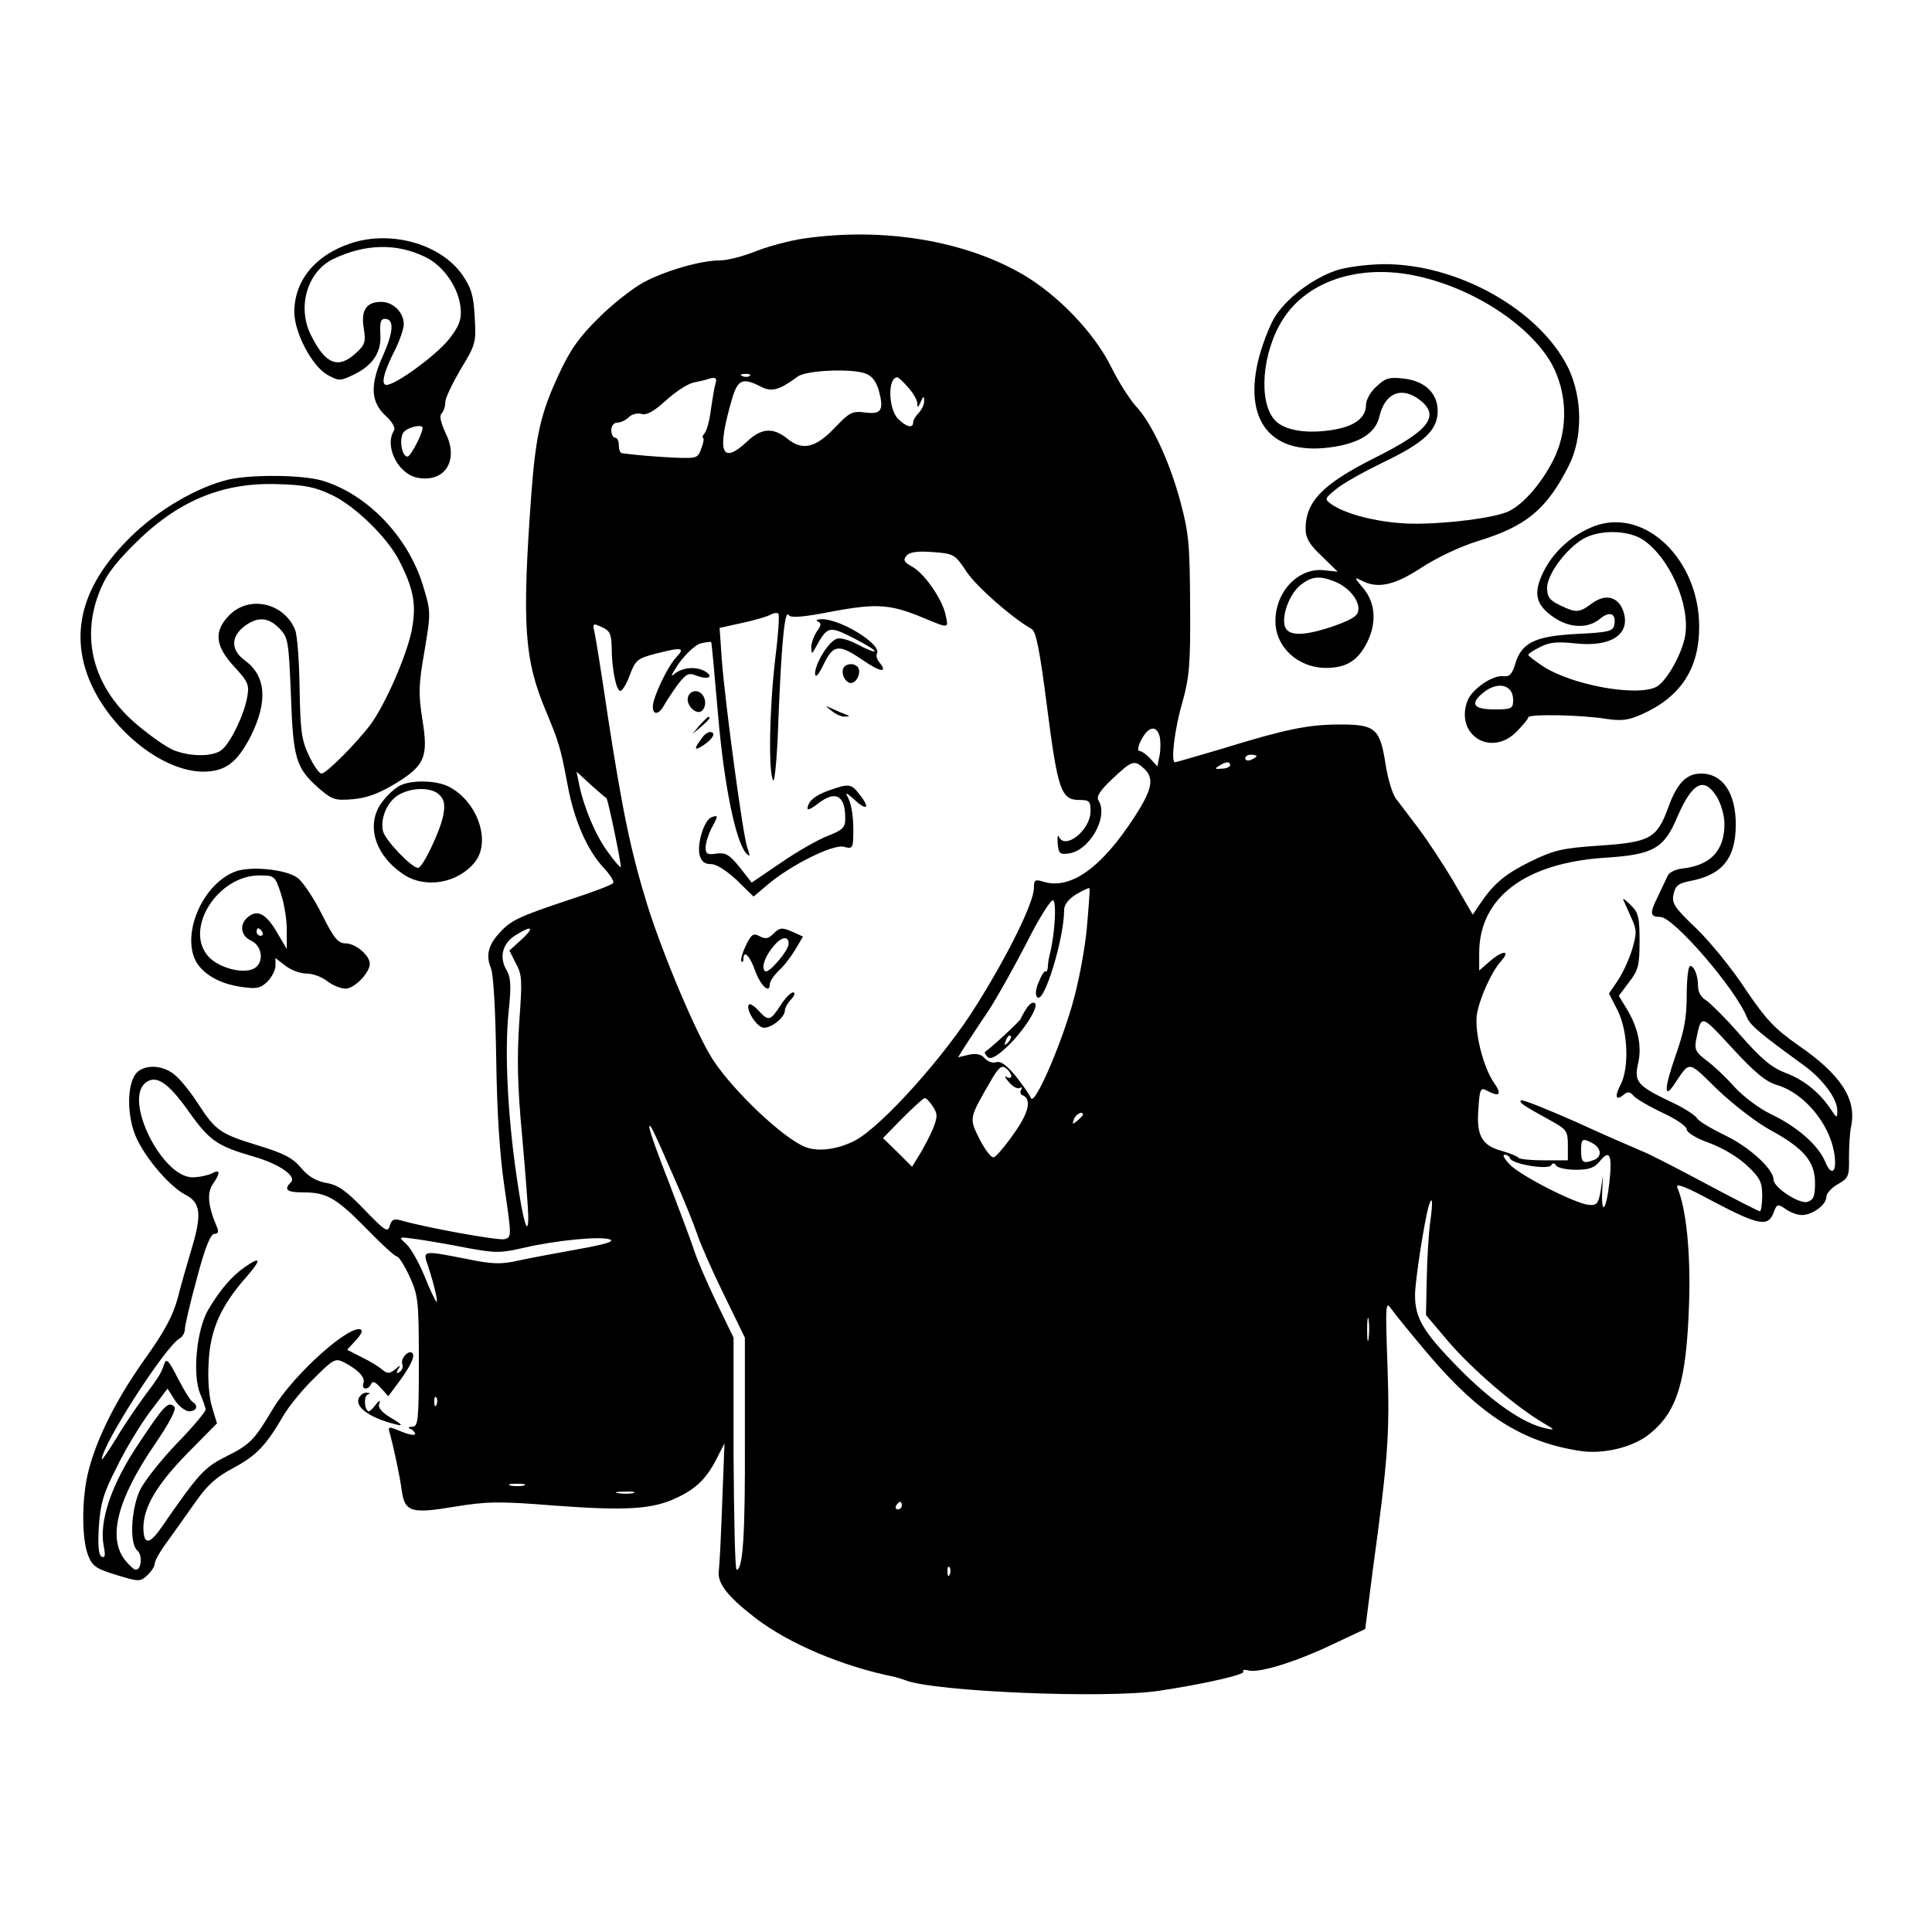 <?xml version="1.0" standalone="no"?>
<!DOCTYPE svg PUBLIC "-//W3C//DTD SVG 20010904//EN"
 "http://www.w3.org/TR/2001/REC-SVG-20010904/DTD/svg10.dtd">
<svg version="1.0" xmlns="http://www.w3.org/2000/svg"
 width="512pt" height="512pt" viewBox="0 0 512 512"
 preserveAspectRatio="xMidYMid meet">

<g transform="translate(0,512) scale(0.1,-0.1)"
fill="#000000" stroke="none">
<path d="M2131 4488 c-36 -5 -92 -20 -126 -33 -34 -14 -77 -25 -96 -25 -51 0
-145 -27 -203 -58 -28 -15 -82 -57 -119 -94 -52 -51 -76 -85 -106 -150 -48
-103 -61 -160 -73 -318 -25 -345 -19 -438 39 -575 35 -84 39 -99 57 -194 17
-94 52 -174 96 -221 17 -18 28 -36 25 -40 -3 -5 -56 -25 -118 -45 -129 -43
-154 -54 -183 -87 -30 -32 -37 -60 -23 -94 7 -18 12 -112 14 -239 2 -142 9
-253 22 -342 19 -130 19 -132 0 -137 -17 -4 -210 31 -275 50 -18 5 -24 2 -29
-14 -5 -19 -12 -15 -67 42 -48 50 -70 66 -101 71 -28 5 -49 18 -68 41 -22 26
-46 38 -115 59 -98 30 -111 39 -157 110 -18 28 -44 61 -59 74 -30 28 -79 32
-103 9 -24 -24 -28 -98 -8 -157 18 -55 89 -142 136 -167 40 -20 44 -51 19
-136 -12 -40 -30 -102 -39 -138 -13 -48 -36 -90 -86 -160 -75 -105 -127 -208
-150 -296 -19 -72 -19 -184 -1 -227 11 -28 22 -35 75 -51 59 -18 63 -18 81 -1
11 10 20 24 20 31 0 8 15 34 33 58 17 24 51 71 74 104 32 46 56 68 102 92 61
33 86 59 133 140 15 25 51 69 81 98 50 50 56 53 78 42 39 -20 58 -41 52 -56
-6 -17 13 -19 21 -1 3 8 11 5 25 -11 l20 -22 24 32 c33 44 48 74 40 82 -10 10
-32 -14 -27 -29 3 -7 0 -16 -7 -21 -8 -5 -10 -3 -4 7 8 12 6 12 -8 0 -15 -12
-20 -12 -35 0 -9 8 -34 23 -55 33 l-37 19 22 24 c12 12 19 25 16 28 -23 23
-179 -115 -235 -209 -50 -84 -60 -94 -126 -127 -57 -29 -71 -45 -170 -188 -32
-46 -47 -45 -47 2 1 54 36 113 117 196 l78 79 -13 43 c-8 26 -12 74 -9 119 4
86 32 149 100 226 40 46 39 56 -3 27 -35 -24 -66 -60 -97 -112 -32 -52 -44
-175 -22 -226 7 -16 13 -34 14 -40 1 -5 -34 -47 -77 -91 -43 -45 -87 -101 -98
-125 -23 -52 -27 -141 -6 -158 14 -12 11 -51 -4 -51 -5 0 -18 12 -29 26 -46
59 -20 161 79 306 41 60 58 94 52 100 -16 16 -27 4 -96 -100 -71 -106 -104
-204 -91 -270 5 -25 3 -32 -6 -27 -8 5 -10 31 -7 80 4 60 12 88 47 156 22 46
62 112 88 147 l47 62 19 -30 c10 -16 28 -30 38 -30 20 0 26 15 9 25 -6 4 -23
32 -39 63 -24 47 -30 54 -36 37 -8 -24 -11 -30 -55 -89 -19 -26 -52 -74 -72
-108 -21 -34 -38 -59 -38 -55 0 37 168 299 206 320 8 4 14 16 14 25 0 9 14 70
32 135 21 80 36 117 46 117 10 0 12 6 7 18 -24 56 -27 91 -11 114 21 30 20 41
-3 28 -11 -5 -34 -10 -51 -10 -80 0 -182 203 -125 250 28 23 60 2 114 -74 56
-79 76 -93 173 -121 67 -19 115 -52 99 -68 -20 -20 -11 -27 34 -27 61 0 87
-15 169 -99 38 -39 73 -71 78 -71 5 0 20 -24 33 -52 23 -50 25 -64 25 -225 0
-158 -2 -173 -17 -174 -11 0 -13 -3 -5 -6 6 -2 12 -9 12 -13 0 -5 -16 -2 -36
6 -36 15 -37 15 -30 -8 9 -33 25 -106 31 -150 8 -55 26 -60 139 -41 86 14 117
15 266 3 188 -14 260 -10 324 21 51 24 79 51 106 105 l20 39 -6 -155 c-3 -85
-7 -167 -9 -182 -5 -33 22 -68 97 -126 89 -68 230 -128 369 -156 8 -2 21 -6
29 -9 75 -30 529 -49 670 -28 120 18 230 43 225 51 -3 5 4 6 14 3 28 -7 123
22 222 69 l87 41 20 156 c41 300 45 362 39 541 -6 167 -5 174 11 150 9 -13 54
-68 98 -120 136 -160 249 -232 401 -255 62 -10 143 10 186 46 72 59 96 138
103 339 5 138 -7 257 -31 313 -5 13 23 2 97 -38 118 -62 144 -67 158 -29 9 24
11 24 32 10 12 -9 32 -16 43 -16 28 0 65 27 65 48 0 9 14 25 31 34 28 16 30
22 29 70 0 29 2 67 6 85 14 71 -28 136 -142 214 -61 43 -84 67 -138 147 -35
54 -94 126 -130 161 -59 56 -66 67 -61 91 5 23 13 29 43 35 86 16 122 60 122
150 0 84 -35 135 -92 135 -39 0 -64 -26 -87 -90 -30 -82 -48 -92 -183 -101
-99 -7 -118 -11 -184 -43 -68 -34 -97 -59 -135 -116 l-16 -24 -50 86 c-27 46
-70 111 -94 143 -24 32 -51 67 -60 79 -9 12 -21 52 -27 90 -15 96 -27 106
-121 106 -84 0 -143 -12 -315 -65 -65 -19 -119 -35 -122 -35 -12 0 -1 89 19
157 19 69 22 100 21 258 -1 160 -3 191 -26 276 -29 108 -77 210 -119 254 -15
17 -45 63 -65 104 -45 90 -140 189 -234 244 -155 90 -370 125 -579 95z m163
-358 c17 -6 28 -21 35 -45 14 -52 7 -64 -37 -58 -34 4 -41 0 -80 -41 -51 -53
-85 -61 -125 -29 -38 31 -69 29 -107 -7 -69 -64 -81 -28 -40 113 15 51 28 57
75 33 30 -16 50 -10 99 26 22 17 144 22 180 8z m-307 -6 c-3 -3 -12 -4 -19 -1
-8 3 -5 6 6 6 11 1 17 -2 13 -5z m-91 -21 c-3 -10 -8 -40 -12 -68 -3 -27 -11
-56 -16 -62 -6 -7 -8 -13 -5 -13 3 0 2 -12 -4 -27 -9 -27 -12 -28 -67 -26 -47
2 -109 7 -144 12 -5 1 -8 10 -8 21 0 11 -4 20 -10 20 -5 0 -10 9 -10 20 0 12
7 20 16 20 8 0 22 6 30 14 7 8 23 12 34 9 14 -4 33 7 64 35 25 23 57 44 73 48
15 3 33 7 38 9 21 7 26 4 21 -12z m510 -9 c13 -14 24 -33 25 -42 0 -14 2 -13
9 3 7 16 9 17 9 3 1 -9 -6 -23 -14 -32 -8 -8 -15 -19 -15 -25 0 -17 -18 -13
-40 9 -26 26 -28 110 -2 110 3 0 15 -11 28 -26z m156 -490 c28 -41 121 -122
172 -151 12 -6 22 -60 41 -208 28 -218 37 -245 85 -245 27 0 30 -3 30 -30 0
-50 -68 -104 -84 -67 -3 6 -4 -1 -3 -18 2 -26 6 -30 27 -27 56 5 109 97 81
141 -6 10 4 26 37 57 52 49 58 51 84 27 27 -25 22 -54 -23 -124 -89 -139 -173
-199 -246 -175 -20 6 -23 4 -23 -17 0 -38 -67 -175 -153 -312 -83 -134 -252
-322 -322 -358 -45 -23 -96 -30 -130 -17 -58 22 -191 148 -246 232 -43 67
-130 272 -173 408 -43 139 -66 246 -106 507 -16 109 -32 208 -35 220 -5 21 -3
22 20 11 21 -9 25 -18 26 -52 0 -58 12 -117 23 -117 5 0 17 19 25 42 15 39 20
44 66 56 73 19 82 17 57 -9 -24 -26 -61 -105 -62 -130 0 -25 17 -22 31 5 7 12
23 36 36 54 22 28 28 31 50 22 29 -11 45 -3 23 11 -24 15 -62 12 -84 -7 -11
-10 -5 2 13 29 19 26 44 49 58 53 14 3 26 5 28 3 1 -2 9 -88 18 -193 16 -187
47 -339 76 -368 9 -9 9 -4 1 18 -12 37 -58 379 -67 495 l-6 86 59 13 c33 7 67
17 76 22 9 5 19 6 21 2 3 -5 -1 -60 -9 -123 -15 -129 -18 -298 -5 -318 4 -7
11 65 14 165 8 200 17 290 27 273 5 -8 37 -6 118 10 120 22 154 19 250 -22 56
-23 56 -23 48 12 -8 41 -57 112 -90 129 -20 11 -23 17 -14 28 8 10 28 13 69
10 57 -4 60 -6 91 -53z m511 -435 c3 -12 3 -35 0 -51 l-6 -29 -19 21 c-10 11
-23 20 -29 20 -5 0 -3 14 6 30 18 35 40 39 48 9z m257 -53 c0 -2 -7 -6 -15
-10 -8 -3 -15 -1 -15 4 0 6 7 10 15 10 8 0 15 -2 15 -4z m-70 -24 c0 -4 -10
-9 -22 -9 -18 -2 -20 0 -8 7 18 12 30 13 30 2z m-1653 -87 c4 -1 41 -180 38
-183 -1 -2 -17 16 -34 40 -32 43 -63 116 -76 178 l-7 35 38 -35 c21 -19 40
-35 41 -35z m2943 3 c11 -18 20 -50 20 -71 0 -72 -37 -111 -114 -119 -16 -2
-32 -10 -36 -18 -4 -8 -16 -34 -27 -57 -22 -44 -20 -53 7 -53 35 0 200 -191
230 -267 9 -21 37 -44 150 -126 51 -37 90 -90 89 -121 0 -20 -1 -20 -17 4 -30
45 -72 79 -121 97 -36 14 -64 37 -119 100 -40 46 -82 87 -92 93 -11 6 -20 21
-20 35 0 30 -10 55 -21 55 -5 0 -9 -35 -9 -77 0 -61 -7 -97 -30 -162 -29 -83
-31 -116 -4 -76 44 65 35 66 115 -12 41 -39 104 -88 141 -108 88 -48 118 -83
118 -140 0 -35 -4 -45 -20 -50 -21 -7 -90 38 -90 59 0 28 -65 87 -128 117 -37
18 -71 38 -75 46 -5 8 -36 28 -69 43 -88 42 -98 53 -87 101 11 46 0 97 -31
147 l-20 33 27 36 c25 32 28 45 28 109 0 64 -3 76 -24 96 -13 13 -21 19 -19
13 2 -5 12 -26 21 -47 15 -32 15 -41 2 -85 -8 -26 -25 -63 -38 -82 l-23 -34
23 -45 c27 -54 31 -151 8 -196 -17 -32 -13 -45 8 -27 11 9 17 8 26 -3 7 -8 41
-28 77 -45 35 -16 64 -36 64 -44 0 -8 25 -24 60 -36 35 -13 77 -38 100 -60 34
-32 40 -44 40 -79 0 -23 -3 -42 -6 -42 -4 0 -68 33 -143 73 -75 40 -152 80
-171 87 -19 8 -98 42 -174 77 -77 34 -142 60 -145 57 -6 -6 3 -12 79 -54 42
-23 45 -28 45 -65 l0 -40 -63 0 c-35 0 -66 3 -68 7 -3 4 -23 12 -44 18 -53 14
-68 41 -62 112 3 52 6 57 22 48 33 -18 41 -11 21 18 -30 41 -54 138 -47 184 7
42 38 112 64 141 25 28 7 30 -27 2 l-31 -27 0 46 c0 147 121 239 334 253 127
8 156 24 191 108 40 92 71 108 105 53z m-1670 -350 c-6 -61 -23 -149 -40 -206
-35 -119 -100 -264 -108 -242 -3 8 -21 34 -40 58 -24 29 -40 41 -52 37 -9 -3
-23 2 -30 10 -9 11 -22 14 -42 10 l-29 -7 18 29 c10 15 37 57 61 92 23 35 69
117 103 183 33 66 65 116 70 112 9 -5 5 -85 -8 -139 -3 -11 -6 -28 -6 -37 -1
-9 -3 -15 -6 -12 -3 2 -11 -10 -18 -28 -9 -20 -10 -35 -4 -41 18 -18 71 156
71 231 0 14 11 29 32 42 18 10 33 18 35 16 2 -1 -2 -50 -7 -108z m-1498 -28
l-32 -29 17 -34 c17 -30 17 -46 9 -157 -6 -94 -5 -166 8 -304 9 -100 16 -194
16 -210 0 -59 -14 -13 -31 107 -24 163 -32 333 -21 437 7 68 6 89 -6 110 -20
34 -10 71 25 92 43 27 51 21 15 -12z m3329 -386 c69 -21 135 -99 149 -175 10
-53 -5 -71 -23 -28 -18 44 -74 93 -143 126 -30 14 -73 46 -97 72 -23 26 -57
58 -75 71 -28 21 -32 29 -27 55 14 68 12 68 96 -23 61 -66 89 -89 120 -98z
m-2031 24 c0 -5 -6 -6 -12 -2 -7 4 -5 -2 6 -14 10 -12 23 -19 29 -15 5 3 7 1
3 -5 -3 -5 -2 -12 3 -14 26 -10 18 -46 -22 -102 -23 -33 -47 -61 -53 -63 -7
-2 -23 19 -38 48 -28 57 -29 53 31 157 20 34 28 40 39 31 8 -6 14 -16 14 -21z
m-208 -80 c13 -20 13 -27 1 -58 -8 -19 -24 -50 -35 -68 l-21 -34 -38 38 -39
38 52 53 c29 29 55 53 59 53 4 0 13 -10 21 -22z m398 -22 c0 -2 -7 -9 -15 -16
-13 -11 -14 -10 -9 4 5 14 24 23 24 12z m-1080 -175 c23 -51 48 -114 57 -140
8 -25 40 -98 71 -161 l56 -115 0 -270 c1 -252 -5 -345 -22 -345 -4 0 -7 138
-8 307 l0 308 -46 95 c-25 52 -51 113 -58 135 -7 22 -37 102 -66 178 -30 76
-54 143 -53 150 0 13 8 -2 69 -142z m2431 99 c23 -13 25 -36 3 -44 -28 -11
-34 -7 -34 24 0 33 3 35 31 20z m-219 -40 c5 -15 101 -31 109 -18 4 7 9 6 13
-1 4 -6 28 -11 52 -11 35 0 50 5 64 23 26 32 33 17 25 -57 -8 -73 -22 -90 -19
-23 l2 42 -6 -40 c-6 -35 -10 -40 -32 -38 -37 4 -182 78 -209 107 -14 14 -20
26 -14 26 6 0 13 -4 15 -10z m-212 -170 c-4 -30 -8 -98 -9 -150 l-2 -95 60
-71 c62 -72 173 -168 246 -212 37 -22 38 -23 10 -17 -59 13 -141 70 -229 159
-94 96 -116 132 -116 194 0 38 25 197 36 235 10 33 12 13 4 -43z m-2553 -67
c76 -14 89 -14 150 0 86 20 207 32 230 22 12 -5 -15 -13 -82 -25 -55 -10 -126
-23 -158 -30 -49 -11 -70 -11 -142 4 -118 23 -115 23 -100 -21 16 -49 26 -93
22 -93 -2 0 -17 30 -32 68 -15 37 -37 75 -49 86 -21 19 -21 19 29 12 28 -4 87
-14 132 -23z m2390 -240 c-2 -16 -4 -5 -4 22 0 28 2 40 4 28 2 -13 2 -35 0
-50z m-2470 -175 c-3 -8 -6 -5 -6 6 -1 11 2 17 5 13 3 -3 4 -12 1 -19z m231
-215 c-10 -2 -26 -2 -35 0 -10 3 -2 5 17 5 19 0 27 -2 18 -5z m290 -20 c-10
-2 -28 -2 -40 0 -13 2 -5 4 17 4 22 1 32 -1 23 -4z m712 -33 c0 -5 -5 -10 -11
-10 -5 0 -7 5 -4 10 3 6 8 10 11 10 2 0 4 -4 4 -10z m127 -182 c-3 -8 -6 -5
-6 6 -1 11 2 17 5 13 3 -3 4 -12 1 -19z"/>
<path d="M2167 3473 c10 -4 10 -10 -2 -26 -8 -12 -15 -31 -15 -42 1 -20 1 -20
12 0 31 56 35 57 100 24 33 -17 58 -32 56 -35 -3 -2 -23 6 -45 18 -22 12 -47
19 -56 15 -22 -8 -57 -66 -57 -92 1 -13 9 -4 23 25 26 53 40 54 106 9 43 -30
65 -33 42 -5 -7 8 -10 19 -7 24 14 24 -98 93 -148 91 -11 0 -15 -3 -9 -6z"/>
<path d="M2236 3351 c-9 -14 4 -41 19 -41 15 0 28 27 19 41 -3 5 -11 9 -19 9
-8 0 -16 -4 -19 -9z"/>
<path d="M1824 3275 c-9 -22 22 -53 37 -38 15 15 7 47 -14 51 -9 2 -20 -4 -23
-13z"/>
<path d="M2204 3236 c11 -9 27 -16 35 -15 14 0 14 1 1 6 -8 3 -24 10 -35 15
-20 9 -20 9 -1 -6z"/>
<path d="M1854 3198 l-19 -23 23 19 c21 18 27 26 19 26 -2 0 -12 -10 -23 -22z"/>
<path d="M1863 3168 c-25 -33 -25 -40 1 -23 26 17 35 35 17 35 -5 0 -13 -6
-18 -12z"/>
<path d="M2196 3025 c-37 -13 -55 -29 -56 -48 0 -5 12 1 26 12 48 38 74 24 74
-38 0 -24 -7 -31 -46 -46 -26 -10 -82 -42 -124 -71 l-78 -53 -32 41 c-27 33
-37 39 -61 36 -24 -4 -29 -1 -29 16 0 12 7 34 15 50 19 35 19 37 0 30 -19 -8
-38 -69 -31 -100 5 -17 13 -24 30 -24 15 0 41 -17 69 -43 l44 -43 39 33 c61
51 171 106 200 99 21 -6 24 -3 25 21 2 50 -3 88 -13 108 -9 17 -7 16 16 -4 33
-31 43 -23 15 12 -23 31 -29 31 -83 12z"/>
<path d="M2048 2644 c-12 -12 -20 -13 -35 -5 -17 9 -22 5 -37 -26 -9 -19 -14
-38 -11 -41 3 -3 5 0 5 6 0 26 17 10 31 -30 15 -41 39 -63 39 -36 0 7 11 23
24 36 14 12 33 38 44 56 l20 34 -24 11 c-32 14 -37 14 -56 -5z m42 -25 c0 -18
-52 -79 -62 -73 -12 8 -1 41 25 70 19 22 37 24 37 3z"/>
<path d="M2068 2455 c-27 -41 -31 -42 -58 -13 -11 12 -22 19 -25 16 -10 -10
17 -56 36 -61 19 -5 59 26 59 45 0 6 7 20 17 30 9 10 11 18 5 18 -7 0 -22 -16
-34 -35z"/>
<path d="M2720 2447 c-8 -12 -14 -24 -15 -27 0 -4 -77 -76 -94 -87 -3 -2 0 -8
6 -14 7 -7 20 -1 42 18 45 38 95 113 84 124 -5 5 -15 -1 -23 -14z m-49 -90
c-10 -9 -11 -8 -5 6 3 10 9 15 12 12 3 -3 0 -11 -7 -18z"/>
<path d="M932 4476 c-96 -31 -152 -99 -152 -183 0 -54 46 -142 87 -166 31 -17
34 -17 68 -1 53 25 76 60 73 108 -2 31 1 41 12 41 25 0 23 -34 -4 -95 -36 -79
-34 -124 5 -161 18 -16 28 -33 23 -40 -26 -42 11 -115 62 -125 73 -14 111 46
75 118 -13 28 -17 46 -11 52 6 6 10 19 10 30 0 11 19 50 41 88 40 65 41 71 37
138 -3 57 -9 77 -33 112 -57 81 -187 118 -293 84z m195 -37 c50 -24 91 -85 94
-140 2 -27 -5 -45 -32 -79 -34 -42 -140 -120 -165 -120 -16 0 -6 37 25 97 11
23 21 52 21 64 0 31 -28 59 -60 59 -39 0 -54 -22 -46 -70 6 -36 3 -44 -20 -65
-47 -44 -81 -31 -119 45 -39 75 -11 171 59 204 84 40 167 42 243 5z m-7 -453
c0 -15 -32 -76 -40 -76 -16 0 -23 49 -10 65 11 13 50 22 50 11z"/>
<path d="M3540 4403 c-64 -22 -134 -76 -164 -127 -14 -25 -33 -75 -42 -113
-40 -171 46 -259 218 -224 61 13 95 38 104 79 15 62 60 79 108 41 53 -42 22
-81 -120 -152 -138 -69 -184 -116 -184 -188 0 -25 10 -42 43 -73 l42 -41 -38
4 c-67 6 -127 -57 -127 -135 0 -69 60 -124 134 -124 51 0 81 17 105 60 30 54
28 110 -6 151 -24 28 -25 31 -6 21 43 -23 87 -14 159 33 41 27 102 56 150 71
128 39 182 83 241 199 38 74 37 181 -1 260 -76 154 -293 276 -490 275 -46 -1
-100 -8 -126 -17z m234 -19 c155 -39 301 -144 347 -246 34 -77 32 -165 -5
-238 -31 -61 -78 -115 -116 -134 -39 -21 -213 -40 -293 -32 -73 6 -145 26
-179 50 -18 13 -18 15 12 39 17 15 73 46 124 71 111 53 146 86 146 137 0 47
-34 80 -92 86 -36 4 -47 1 -70 -21 -16 -14 -28 -36 -28 -49 0 -33 -28 -55 -81
-65 -71 -13 -134 -4 -160 24 -45 48 -35 180 21 268 68 107 216 151 374 110z
m-240 -804 c36 -13 66 -46 66 -73 0 -18 -11 -26 -62 -45 -81 -28 -124 -29
-133 -2 -9 30 13 87 42 110 28 22 49 25 87 10z"/>
<path d="M605 3849 c-83 -20 -188 -81 -261 -154 -111 -110 -151 -221 -121
-336 37 -143 191 -282 314 -284 60 0 91 23 128 95 45 91 40 158 -15 199 -38
27 -39 62 -4 90 36 28 65 26 95 -5 23 -24 24 -34 30 -177 6 -169 13 -192 75
-247 34 -29 42 -32 89 -28 36 3 69 15 112 41 79 48 89 71 72 172 -10 66 -10
90 6 180 17 102 17 104 -4 173 -39 129 -147 242 -266 278 -53 16 -188 17 -250
3z m277 -42 c61 -30 145 -112 176 -173 39 -76 46 -117 33 -185 -14 -68 -69
-194 -109 -249 -36 -48 -117 -130 -130 -130 -6 0 -21 21 -33 47 -20 42 -23 65
-25 178 -1 71 -6 142 -12 156 -29 71 -120 92 -173 40 -43 -43 -40 -82 12 -138
37 -40 40 -48 34 -81 -8 -45 -42 -117 -66 -138 -22 -20 -84 -20 -129 -2 -19 8
-62 38 -95 66 -113 94 -151 222 -104 347 17 46 38 76 93 131 115 116 234 166
382 161 74 -2 100 -8 146 -30z"/>
<path d="M4226 3726 c-58 -22 -108 -66 -135 -120 -29 -58 -22 -89 28 -123 42
-28 90 -29 121 -3 26 22 44 14 38 -16 -3 -17 -16 -20 -100 -24 -111 -6 -146
-23 -163 -81 -8 -26 -15 -33 -30 -31 -29 4 -84 -34 -96 -65 -34 -90 62 -151
130 -82 17 17 31 34 31 38 0 9 137 7 206 -4 41 -6 59 -4 95 12 103 46 152 121
152 232 0 178 -143 316 -277 267z m129 -37 c70 -48 124 -171 111 -253 -8 -48
-49 -121 -76 -136 -51 -27 -225 4 -302 55 -21 14 -38 27 -38 30 0 2 14 12 31
20 24 13 45 15 93 10 98 -11 150 26 127 88 -14 36 -47 44 -82 18 -34 -25 -41
-26 -85 -5 -27 13 -34 22 -34 46 0 35 48 101 94 129 43 26 121 25 161 -2z
m-345 -424 c0 -23 -4 -25 -50 -25 -54 0 -65 14 -32 42 39 34 82 25 82 -17z"/>
<path d="M1064 3040 c-11 -4 -33 -22 -47 -40 -50 -59 -27 -144 52 -197 58 -39
145 -24 190 33 43 55 6 160 -69 199 -31 16 -92 19 -126 5z m101 -27 c12 -12
15 -25 10 -52 -7 -41 -55 -141 -67 -141 -17 0 -86 72 -93 97 -8 35 12 81 44
98 35 19 86 19 106 -2z"/>
<path d="M620 2809 c-88 -37 -142 -173 -97 -243 22 -32 65 -55 121 -62 36 -5
47 -3 65 15 11 11 21 30 21 42 l0 20 26 -20 c15 -12 40 -21 56 -21 17 0 41 -9
55 -20 14 -11 36 -20 49 -20 23 0 64 42 64 66 0 22 -38 54 -64 54 -20 0 -31
13 -63 77 -21 42 -50 86 -65 97 -32 23 -129 32 -168 15z m124 -56 c9 -26 16
-69 16 -97 l0 -51 -23 39 c-28 50 -51 65 -74 50 -29 -18 -28 -52 1 -66 34 -15
37 -65 4 -77 -33 -12 -96 8 -119 38 -59 74 30 211 138 211 40 0 42 -1 57 -47z
m-49 -103 c3 -5 1 -10 -4 -10 -6 0 -11 5 -11 10 0 6 2 10 4 10 3 0 8 -4 11
-10z"/>
<path d="M957 1423 c-26 -25 15 -59 93 -78 19 -5 16 0 -13 17 -25 15 -36 27
-32 38 4 11 1 10 -9 -2 -7 -10 -16 -18 -18 -18 -12 0 -15 39 -4 44 7 3 7 5 0
5 -6 1 -14 -2 -17 -6z"/>
</g>
</svg>
